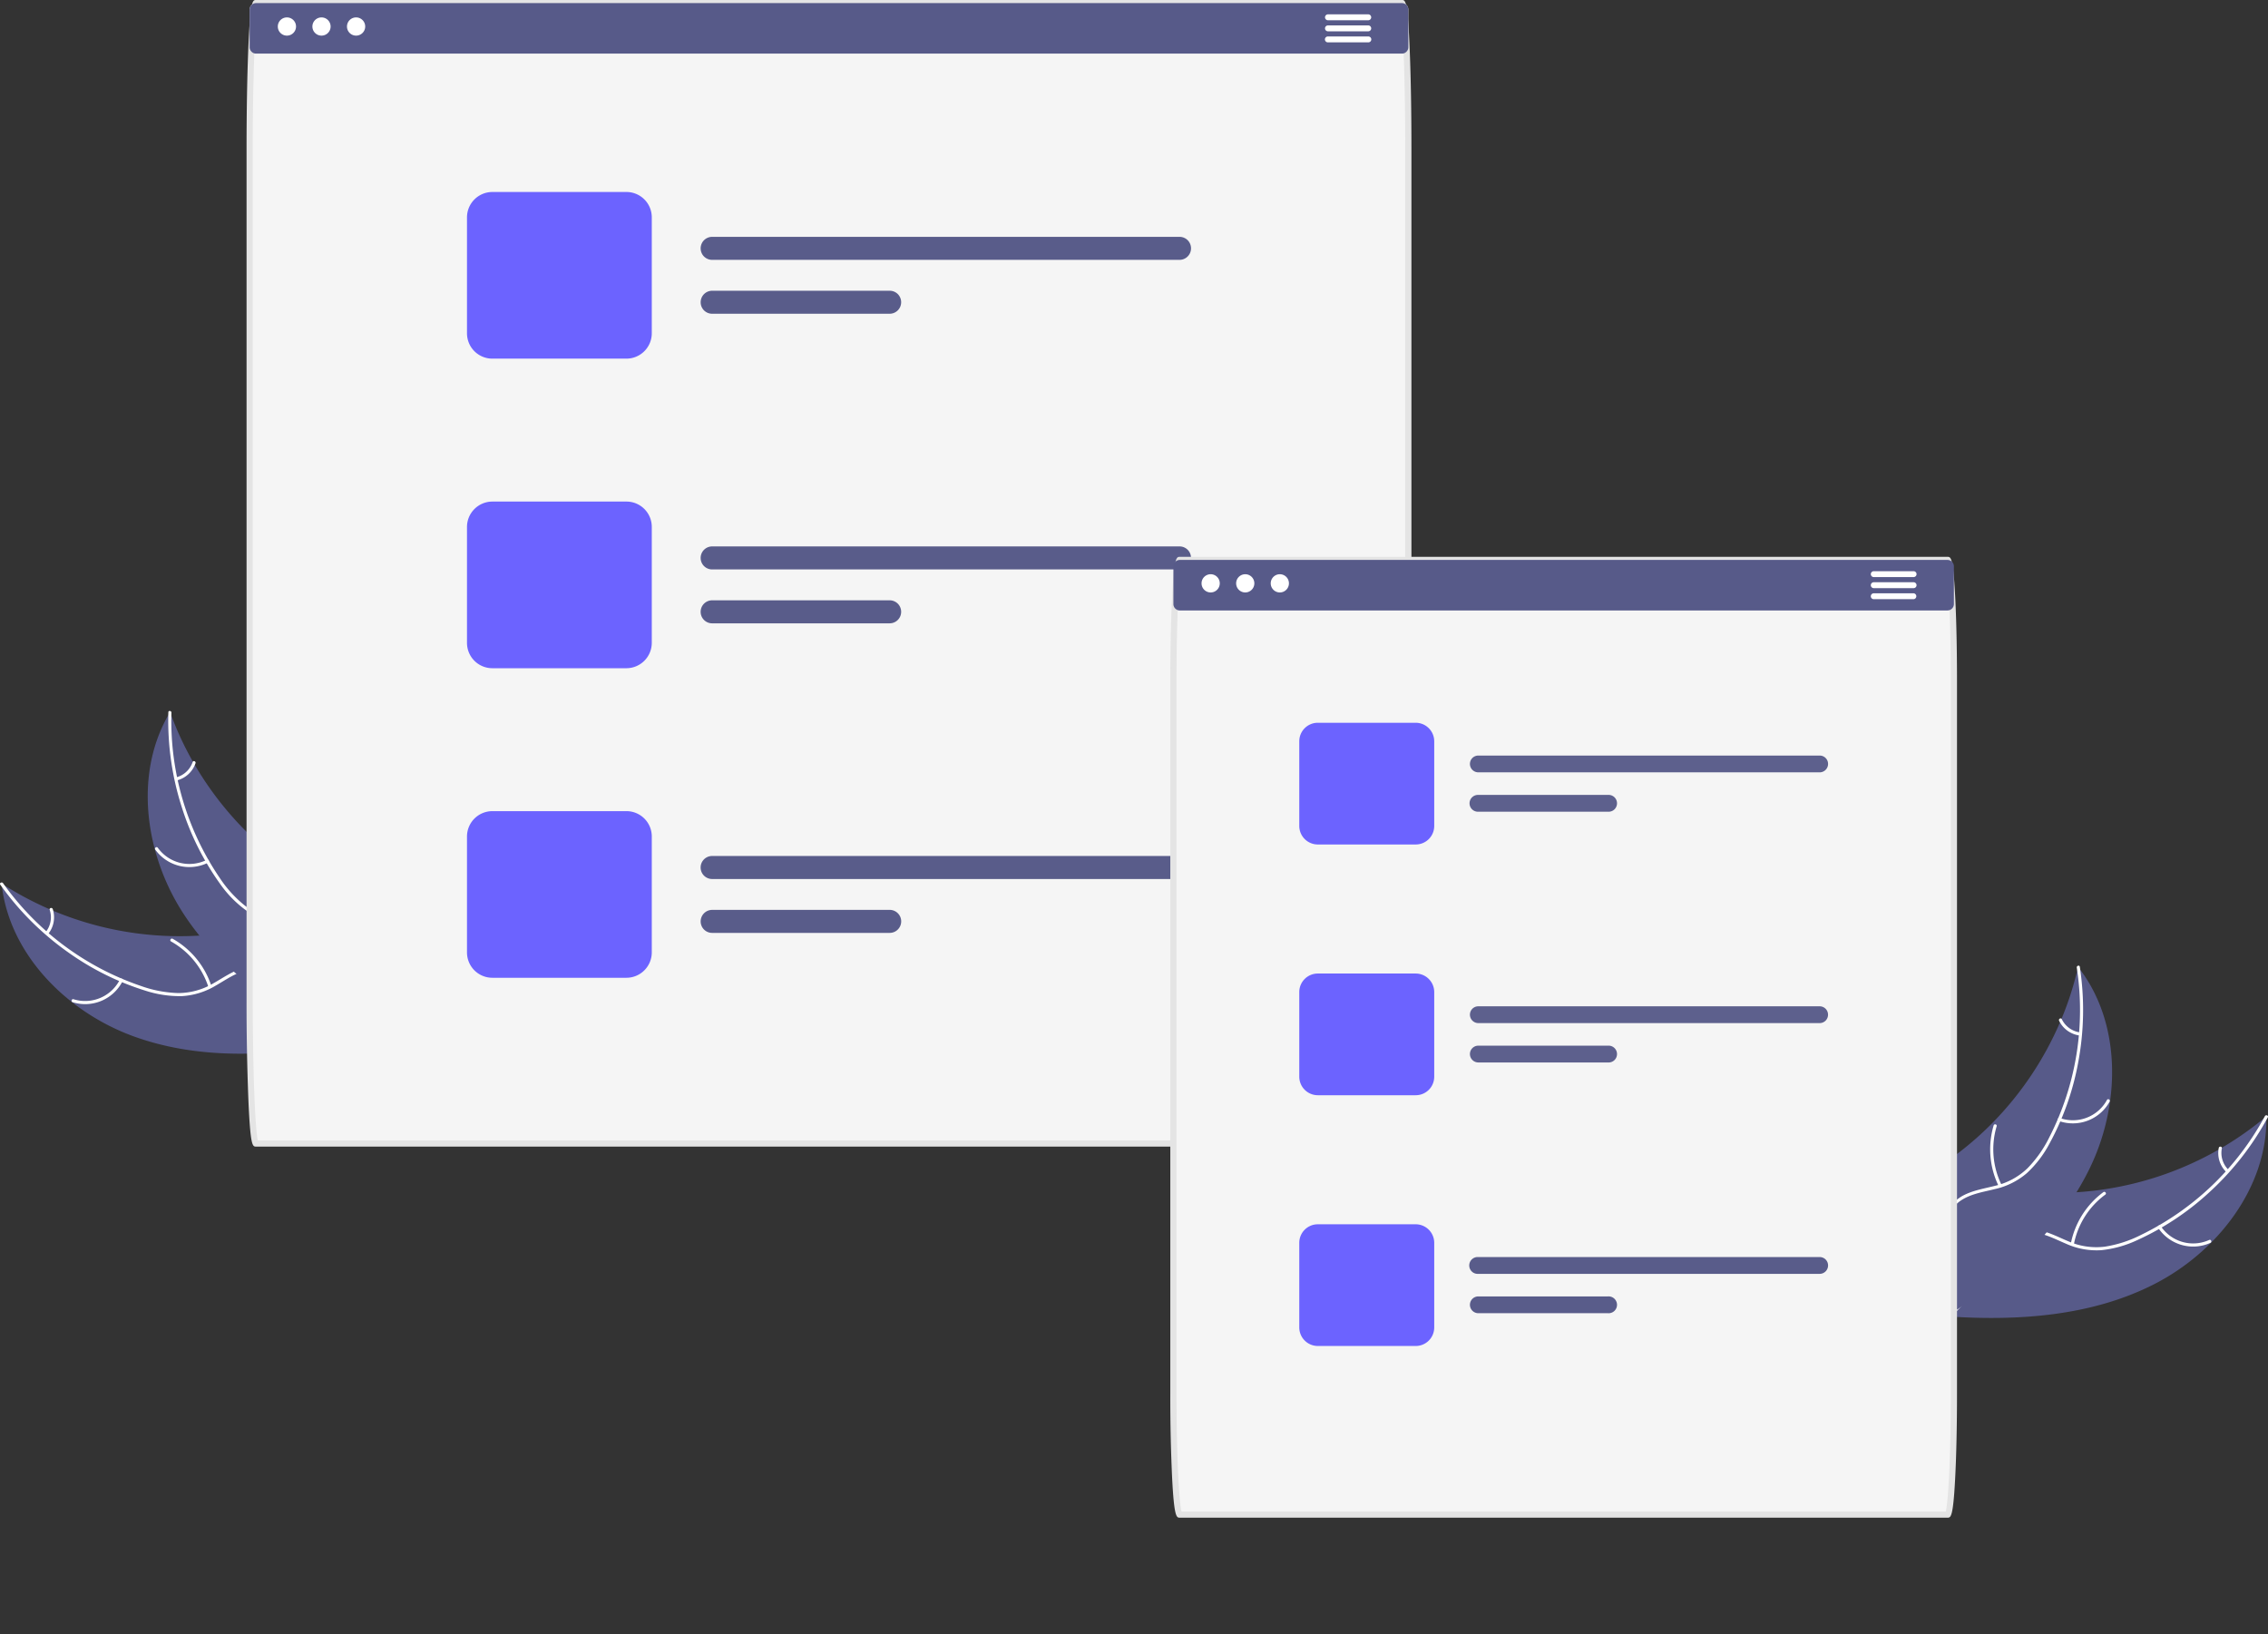 <svg width="136" height="98" fill="none" xmlns="http://www.w3.org/2000/svg"><rect width="100%" height="100%" fill="#333333" stroke="none"/><g clip-path="url(#a)"><path d="M8.014 62.14C4.01 60.686.536 57.207.095 52.976a19.648 19.648 0 0 0 13.134 3.004c1.772-.23 3.719-.67 5.235.275.943.587 1.529 1.63 1.797 2.706.269 1.077.257 2.202.243 3.312l.125.247c-4.182.811-8.613 1.074-12.615-.38z" fill="#575A89"/><path d="M.182 52.955a16.772 16.772 0 0 0 8.271 6.164c.714.258 1.464.4 2.223.425.74-.001 1.466-.2 2.103-.575.601-.338 1.177-.754 1.85-.94a2.54 2.54 0 0 1 2.046.34c.755.474 1.295 1.19 1.798 1.908.559.798 1.126 1.635 1.999 2.119.105.059.008.219-.098.16-1.517-.842-2.079-2.629-3.37-3.715-.603-.507-1.363-.836-2.159-.672-.697.144-1.29.572-1.896.92a4.425 4.425 0 0 1-2.036.638 6.689 6.689 0 0 1-2.23-.338 16.285 16.285 0 0 1-4.556-2.26 17.062 17.062 0 0 1-4.11-4.084c-.07-.098.096-.187.165-.09z" fill="#fff"/><path d="M7.357 58.817a2.516 2.516 0 0 1-2.997 1.277c-.116-.036-.065-.217.05-.18a2.334 2.334 0 0 0 2.786-1.194c.054-.108.214-.01.161.097zM12.497 59.18a4.846 4.846 0 0 0-2.24-2.73c-.105-.06-.007-.22.098-.161a5.04 5.04 0 0 1 2.325 2.847c.037.115-.146.16-.183.045zM2.746 55.882a1.421 1.421 0 0 0 .234-1.33c-.038-.114.145-.158.183-.044a1.592 1.592 0 0 1-.257 1.471.097.097 0 0 1-.128.032.094.094 0 0 1-.032-.129z" fill="#fff"/><path d="m10.198 42.699.08.213a18.736 18.736 0 0 0 1.406 2.958 19.757 19.757 0 0 0 4.773 5.492 19.2 19.2 0 0 0 2.418 1.63c1.17.666 2.49 1.294 3.345 2.277.09.102.175.209.252.32l-1.55 6.76-.033.042-.05.272-.137-.067-.079-.039-.05-.025a.224.224 0 0 1-.017-.008l-.045-.022c-.261-.131-.521-.264-.781-.4-.002 0-.002 0-.003-.002a28.247 28.247 0 0 1-5.552-3.704c-.05-.044-.101-.088-.15-.135a18.318 18.318 0 0 1-2.067-2.16 16.202 16.202 0 0 1-.962-1.325 13.445 13.445 0 0 1-1.71-3.845c-.725-2.718-.573-5.637.805-8.05l.107-.182z" fill="#575A89"/><path d="M10.28 42.733a16.734 16.734 0 0 0 2.888 9.895c.415.635.928 1.2 1.52 1.675.59.445 1.29.723 2.025.806.684.091 1.394.106 2.044.361a2.536 2.536 0 0 1 1.428 1.503c.318.832.317 1.728.285 2.604-.034.972-.086 1.982.319 2.893.049.11-.126.18-.175.07-.703-1.585-.075-3.35-.451-4.993-.176-.767-.584-1.486-1.319-1.834-.642-.305-1.374-.32-2.068-.407a4.426 4.426 0 0 1-2.01-.714 6.673 6.673 0 0 1-1.578-1.61 16.24 16.24 0 0 1-2.275-4.544 17.024 17.024 0 0 1-.818-5.732c.003-.12.189-.092.185.027z" fill="#fff"/><path d="M12.475 51.727a2.52 2.52 0 0 1-3.163-.782c-.07-.098.08-.212.15-.114a2.331 2.331 0 0 0 2.944.722c.107-.054.177.12.07.175zM16.36 66.674a6.999 6.999 0 0 0-.141-4.267c-.049-.134.126-.218.174-.084a7.28 7.28 0 0 1 .14 4.44c-.04.139-.212.049-.173-.089zM10.563 46.612a1.427 1.427 0 0 0 .989-.92c.038-.115.21-.04.172.073a1.594 1.594 0 0 1-1.091 1.021.097.097 0 0 1-.122-.052.094.094 0 0 1 .052-.122z" fill="#fff"/><path d="M129.172 77c3.794-1.934 6.814-5.813 6.731-10.066a19.643 19.643 0 0 1-12.665 4.593c-1.787-.01-3.773-.207-5.161.915-.864.699-1.317 1.805-1.451 2.907-.134 1.102.017 2.217.167 3.316l-.093.261c4.249.292 8.679.009 12.472-1.926z" fill="#575A89"/><path d="M135.814 66.924a16.766 16.766 0 0 1-7.45 7.132 7.232 7.232 0 0 1-2.154.695 4.15 4.15 0 0 1-2.158-.313c-.638-.262-1.261-.603-1.951-.706a2.543 2.543 0 0 0-1.989.59c-.691.562-1.138 1.339-1.549 2.113-.457.86-.917 1.761-1.723 2.349-.098.07.019.218.116.147 1.403-1.022 1.74-2.865 2.888-4.101.536-.577 1.249-.996 2.06-.932.709.057 1.351.409 1.995.68a4.424 4.424 0 0 0 2.098.383 6.682 6.682 0 0 0 2.173-.608 16.28 16.28 0 0 0 4.243-2.802 17.063 17.063 0 0 0 3.576-4.558c.057-.106-.118-.174-.175-.07z" fill="#fff"/><path d="M129.415 73.622a2.522 2.522 0 0 0 3.132.9c.11-.05.037-.224-.073-.174a2.334 2.334 0 0 1-2.912-.842c-.066-.101-.213.016-.147.116zM124.358 74.614a4.844 4.844 0 0 1 1.887-2.986c.097-.071-.019-.218-.117-.147a5.037 5.037 0 0 0-1.956 3.11c-.023.12.164.141.186.023zM133.63 70.143a1.42 1.42 0 0 1-.397-1.29c.024-.119-.162-.14-.186-.022a1.588 1.588 0 0 0 .435 1.428.097.097 0 0 0 .132.016.095.095 0 0 0 .016-.132z" fill="#fff"/><path d="m124.611 57.975-.052.22a18.691 18.691 0 0 1-1.033 3.109 19.734 19.734 0 0 1-4.06 6.036 19.22 19.22 0 0 1-2.199 1.916c-1.079.803-2.312 1.589-3.04 2.67a3.369 3.369 0 0 0-.21.348l2.371 6.519.037.037.083.264.128-.083.073-.049a.948.948 0 0 1 .048-.03l.015-.011.042-.027c.243-.162.485-.326.726-.493.002 0 .002 0 .003-.002a28.236 28.236 0 0 0 5.053-4.358c.044-.05.09-.1.133-.153.66-.749 1.257-1.55 1.785-2.396.288-.464.553-.943.792-1.434a13.435 13.435 0 0 0 1.223-4.025c.386-2.787-.125-5.665-1.789-7.89a7.944 7.944 0 0 0-.129-.168z" fill="#575A89"/><path d="M124.534 58.02c.535 3.48-.042 7.04-1.648 10.173a7.205 7.205 0 0 1-1.302 1.85 4.14 4.14 0 0 1-1.911 1.048c-.667.174-1.37.276-1.984.609a2.534 2.534 0 0 0-1.232 1.667c-.213.864-.102 1.753.037 2.618.154.962.33 1.957.041 2.911-.035.116.146.163.181.048.503-1.66-.338-3.333-.167-5.011.08-.783.397-1.546 1.083-1.982.6-.381 1.325-.486 2.003-.657a4.424 4.424 0 0 0 1.907-.955 6.66 6.66 0 0 0 1.367-1.793 16.225 16.225 0 0 0 1.699-4.788 17.03 17.03 0 0 0 .107-5.79c-.019-.118-.199-.067-.181.051z" fill="#fff"/><path d="M123.463 67.215a2.518 2.518 0 0 0 3.042-1.165c.058-.106-.104-.2-.162-.095a2.328 2.328 0 0 1-2.833 1.078c-.113-.04-.161.141-.047.182zM120.023 71.047a4.844 4.844 0 0 1-.294-3.518c.035-.116-.147-.163-.181-.048a5.03 5.03 0 0 0 .313 3.66c.054.109.215.013.162-.094zM124.731 61.903a1.428 1.428 0 0 1-1.095-.792c-.052-.109-.214-.014-.162.094a1.59 1.59 0 0 0 1.209.88.098.098 0 0 0 .115-.067.098.098 0 0 0-.01-.072.096.096 0 0 0-.057-.043z" fill="#fff"/><path d="M84.45.57a.385.385 0 0 0-.385-.384h-68.71a.386.386 0 0 0-.385.384v2.26c0 .095.035.186.099.255a151.322 151.322 0 0 0-.099 5.775v51.028c0 4.785.173 8.676.385 8.676h68.71c.212 0 .385-3.891.385-8.676V8.86c0-2.217-.037-4.24-.099-5.775a.374.374 0 0 0 .099-.254V.57z" fill="#F5F5F5"/><path d="M84.065 68.75h-68.71c-.21 0-.337 0-.457-2.722a146.3 146.3 0 0 1-.113-6.14V8.859c0-2.135.035-4.189.098-5.781C15.006 0 15.145 0 15.355 0h68.71c.21 0 .35 0 .472 3.078.064 1.59.099 3.644.099 5.781v51.029c0 2.316-.04 4.497-.113 6.14-.12 2.721-.248 2.721-.458 2.721zm-68.601-.372h68.493c.152-.582.307-3.85.307-8.49V8.859c0-2.132-.035-4.18-.098-5.767-.078-1.95-.168-2.543-.211-2.72h-68.49c-.042.177-.133.77-.21 2.72a151.889 151.889 0 0 0-.099 5.767v51.029c0 4.64.156 7.908.308 8.49z" fill="#E4E4E4"/><path d="M84.065.186h-68.71a.386.386 0 0 0-.385.384v2.26c0 .095.035.186.099.255a.382.382 0 0 0 .286.13h68.71a.381.381 0 0 0 .286-.13.374.374 0 0 0 .099-.254V.57a.385.385 0 0 0-.385-.384z" fill="#575A89"/><path d="M17.205 2.136a.546.546 0 1 0 0-1.092.546.546 0 0 0 0 1.092zM19.279 2.136a.546.546 0 1 0 0-1.092.546.546 0 0 0 0 1.092zM21.353 2.136a.546.546 0 1 0 0-1.092.546.546 0 0 0 0 1.092zM82.033.861h-2.388a.177.177 0 1 0 0 .353h2.388a.177.177 0 1 0 0-.353zM82.033 1.524h-2.388a.177.177 0 1 0 0 .353h2.388a.177.177 0 1 0 0-.353zM82.033 2.187h-2.388a.177.177 0 1 0 0 .352h2.388a.177.177 0 1 0 0-.352z" fill="#fff"/><path d="M37.564 11.512h-8.041a1.523 1.523 0 0 0-1.52 1.518v6.956a1.52 1.52 0 0 0 1.52 1.518h8.041a1.523 1.523 0 0 0 1.52-1.518V13.03a1.519 1.519 0 0 0-1.52-1.518z" fill="#6C63FF"/><path d="M70.73 14.201H42.703a.691.691 0 0 0-.488 1.178c.13.129.305.202.488.202H70.73a.691.691 0 0 0 .489-1.178.691.691 0 0 0-.489-.202zM53.349 17.433H42.704a.691.691 0 0 0-.489 1.177c.13.13.305.202.488.202H53.35a.691.691 0 0 0 .488-1.177.691.691 0 0 0-.488-.202z" fill="#595C8A"/><path d="M37.564 30.074h-8.041a1.524 1.524 0 0 0-1.52 1.518v6.955a1.52 1.52 0 0 0 1.52 1.519h8.041a1.524 1.524 0 0 0 1.52-1.519v-6.955a1.519 1.519 0 0 0-1.52-1.518z" fill="#6C63FF"/><path d="M70.73 32.763H42.703a.691.691 0 0 0-.488 1.178c.13.129.305.202.488.202H70.73a.691.691 0 0 0 .489-1.178.691.691 0 0 0-.489-.202zM53.349 35.995H42.704a.69.69 0 1 0 0 1.38h10.645a.691.691 0 0 0 .488-1.178.69.69 0 0 0-.488-.202z" fill="#595C8A"/><path d="M37.564 48.636h-8.041a1.523 1.523 0 0 0-1.52 1.518v6.955a1.52 1.52 0 0 0 1.52 1.518h8.041a1.523 1.523 0 0 0 1.52-1.518v-6.955a1.519 1.519 0 0 0-1.52-1.518z" fill="#6C63FF"/><path d="M70.73 51.325H42.703a.69.69 0 1 0 0 1.38H70.73a.691.691 0 0 0 .489-1.178.69.69 0 0 0-.489-.202zM53.349 54.557H42.704a.691.691 0 0 0-.489 1.177.69.69 0 0 0 .488.202H53.35a.69.69 0 1 0 0-1.38z" fill="#595C8A"/><path d="M116.78 90.814H70.748c-.212 0-.385-3.257-.385-7.262V40.835c0-4.004.173-7.262.385-7.262h46.032c.213 0 .385 3.258.385 7.262v42.717c0 4.005-.172 7.262-.385 7.262z" fill="#F5F5F5"/><path d="M116.78 91H70.748c-.195 0-.336 0-.458-2.305a102.746 102.746 0 0 1-.113-5.143V40.835c0-1.94.04-3.766.113-5.142.122-2.305.263-2.305.458-2.305h46.032c.195 0 .336 0 .458 2.305.073 1.376.113 3.203.113 5.142v42.717c0 1.94-.04 3.766-.113 5.143C117.116 91 116.975 91 116.78 91zm-45.93-.371h45.827c.134-.481.302-3.043.302-7.077V40.835c0-4.033-.168-6.595-.302-7.076H70.851c-.134.48-.302 3.043-.302 7.076v42.717c0 4.034.168 6.596.302 7.077z" fill="#E4E4E4"/><path d="M116.78 36.603H70.748a.385.385 0 0 1-.385-.385v-2.26a.384.384 0 0 1 .385-.385h46.032a.385.385 0 0 1 .385.385v2.26a.385.385 0 0 1-.385.384z" fill="#575A89"/><path d="M72.597 35.523a.546.546 0 1 0 0-1.092.546.546 0 0 0 0 1.092zM74.67 35.523a.546.546 0 1 0 .001-1.092.546.546 0 0 0 0 1.092zM76.745 35.523a.546.546 0 1 0 0-1.092.546.546 0 0 0 0 1.092zM114.748 34.602h-2.388a.176.176 0 1 1 0-.353h2.388a.177.177 0 0 1 .177.177.177.177 0 0 1-.177.176zM114.748 35.265h-2.388a.176.176 0 1 1 0-.354h2.388a.176.176 0 1 1 0 .354zM114.748 35.927h-2.388a.176.176 0 0 1-.125-.301.176.176 0 0 1 .125-.052h2.388a.177.177 0 0 1 0 .353z" fill="#fff"/><path d="M84.893 50.635h-5.872a1.112 1.112 0 0 1-1.11-1.11v-5.078a1.11 1.11 0 0 1 1.11-1.11h5.872a1.113 1.113 0 0 1 1.11 1.11v5.079a1.11 1.11 0 0 1-1.11 1.109z" fill="#6C63FF"/><path d="M109.114 46.31H88.647a.505.505 0 0 1-.357-.86.505.505 0 0 1 .357-.147h20.467a.502.502 0 0 1 .356.86.502.502 0 0 1-.356.147zM96.42 48.67h-7.773a.504.504 0 1 1 0-1.007h7.773a.505.505 0 1 1 0 1.007z" fill="#5D608D"/><path d="M84.893 65.67h-5.872a1.113 1.113 0 0 1-1.11-1.109v-5.08a1.11 1.11 0 0 1 1.11-1.108h5.872a1.113 1.113 0 0 1 1.11 1.109v5.079a1.11 1.11 0 0 1-1.11 1.109z" fill="#6C63FF"/><path d="M109.114 61.345H88.647a.505.505 0 0 1-.357-.86.504.504 0 0 1 .357-.147h20.467a.502.502 0 0 1 .504.503.502.502 0 0 1-.504.504zM96.42 63.705h-7.773a.505.505 0 0 1-.357-.86.505.505 0 0 1 .357-.147h7.773a.505.505 0 1 1 0 1.007z" fill="#5D608D"/><path d="M84.893 80.705h-5.872a1.113 1.113 0 0 1-1.11-1.109v-5.08a1.11 1.11 0 0 1 1.11-1.108h5.872a1.112 1.112 0 0 1 1.11 1.109v5.079a1.11 1.11 0 0 1-1.11 1.109z" fill="#6C63FF"/><path d="M109.114 76.38H88.647a.505.505 0 1 1 0-1.007h20.467a.502.502 0 0 1 .356.86.502.502 0 0 1-.356.147zM96.42 78.74h-7.773a.505.505 0 0 1-.357-.86.505.505 0 0 1 .357-.147h7.773a.505.505 0 1 1 0 1.007z" fill="#595C8A"/></g><defs><clipPath id="a"><path fill="#fff" d="M0 0h136v98H0z"/></clipPath></defs></svg>